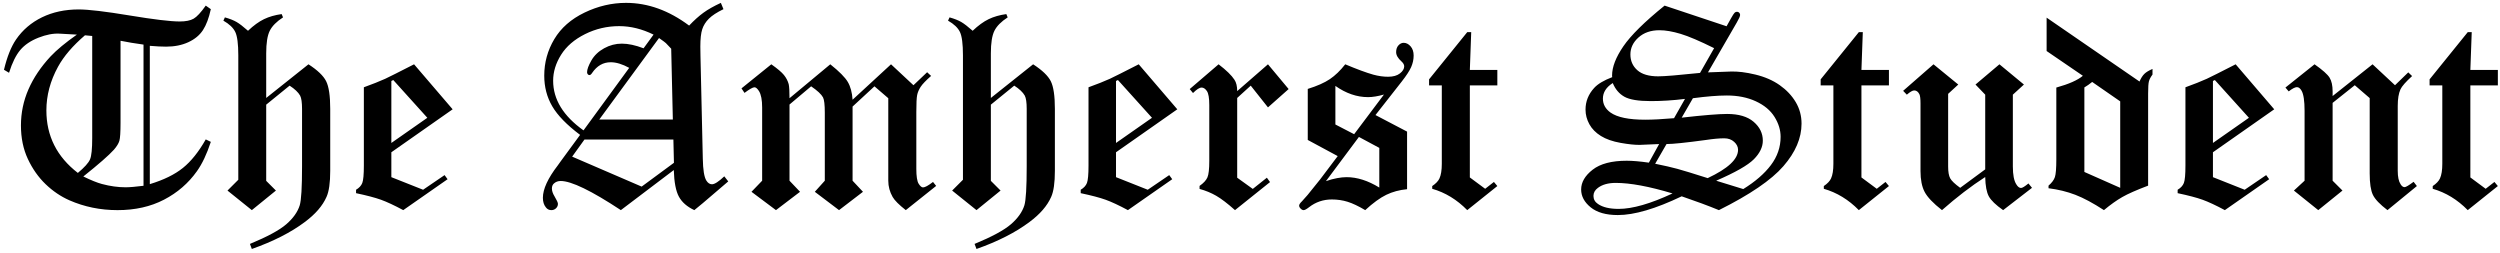 
<svg width="464px" height="47px" viewBox="0 0 464 47" version="1.1" xmlns="http://www.w3.org/2000/svg" xmlns:xlink="http://www.w3.org/1999/xlink">
    <!-- Generator: Sketch 50.2 (55047) - http://www.bohemiancoding.com/sketch -->
    <desc>Created with Sketch.</desc>
    <defs></defs>
    <g id="Symbols" stroke="none" stroke-width="1" fill="none" fill-rule="evenodd">
        <g id="parts/SiteHead" transform="translate(-489, -30)" fill="#000000">
            <g id="SiteHead">
                <g id="Bar">
                    <g id="Header">
                        <path d="M527.189,31.041 L528.129,31.701 C527.773,33.343 527.287,34.638 526.669,35.586 C526.051,36.534 525.146,37.283 523.952,37.833 C522.759,38.383 521.383,38.658 519.826,38.658 C518.997,38.658 517.99,38.607 516.805,38.506 L516.805,64.176 C519.378,63.397 521.426,62.394 522.949,61.167 C524.473,59.94 525.886,58.175 527.189,55.873 L528.129,56.33 C527.384,58.598 526.521,60.418 525.539,61.789 C523.965,64.007 521.934,65.763 519.445,67.058 C516.957,68.353 514.079,69 510.812,69 C507.63,69 504.651,68.391 501.875,67.172 C500.267,66.461 498.794,65.462 497.457,64.176 C496.12,62.889 495.024,61.332 494.169,59.504 C493.314,57.676 492.887,55.602 492.887,53.283 C492.887,50.947 493.352,48.713 494.283,46.58 C495.214,44.447 496.585,42.408 498.396,40.461 C499.548,39.242 501.173,37.896 503.271,36.424 L500.072,36.246 C498.887,36.178 497.576,36.428 496.137,36.995 C494.698,37.562 493.577,38.32 492.772,39.268 C491.968,40.215 491.27,41.629 490.678,43.508 L489.738,42.949 C490.314,40.546 491.059,38.675 491.973,37.338 C493.191,35.561 494.799,34.185 496.797,33.212 C498.794,32.239 501.071,31.752 503.627,31.752 C505.404,31.752 508.544,32.124 513.047,32.869 C517.55,33.614 520.647,33.986 522.34,33.986 C523.474,33.986 524.341,33.813 524.942,33.466 C525.543,33.119 526.292,32.311 527.189,31.041 Z M506.115,36.678 L504.77,36.551 C502.501,38.497 500.834,40.444 499.768,42.391 C498.329,45.014 497.609,47.714 497.609,50.49 C497.609,55.23 499.556,59.098 503.449,62.094 C504.685,61.061 505.438,60.223 505.709,59.58 C505.98,58.937 506.115,57.625 506.115,55.645 L506.115,36.678 Z M515.637,38.277 C514.029,38.057 512.607,37.82 511.371,37.566 L511.371,52.75 C511.371,54.527 511.299,55.657 511.155,56.14 C511.011,56.622 510.677,57.168 510.152,57.777 C509.204,58.827 507.309,60.486 504.465,62.754 C505.887,63.448 507.038,63.913 507.918,64.15 C509.441,64.557 510.906,64.76 512.311,64.76 C513.055,64.76 514.164,64.667 515.637,64.48 L515.637,38.277 Z M541.277,32.615 L541.53,33.225 C540.329,34.003 539.508,34.833 539.068,35.713 C538.627,36.593 538.407,37.99 538.407,39.902 L538.407,48.18 L546.253,41.934 C547.929,43.017 549.021,44.062 549.529,45.069 C550.036,46.077 550.29,47.79 550.29,50.211 L550.29,61.713 C550.29,63.913 550.062,65.521 549.605,66.537 C548.877,68.196 547.531,69.753 545.568,71.209 C542.995,73.139 539.719,74.806 535.741,76.211 L535.386,75.271 C538.619,73.934 540.87,72.716 542.14,71.615 C543.409,70.515 544.239,69.347 544.628,68.111 C544.916,67.18 545.06,64.76 545.06,60.85 L545.06,50.211 C545.06,49.026 544.941,48.205 544.704,47.748 C544.349,47.122 543.697,46.504 542.749,45.895 L538.407,49.424 L538.407,63.566 L540.21,65.369 L535.741,69 L531.222,65.369 L533.228,63.363 L533.228,40.258 C533.228,38.159 533.042,36.72 532.669,35.941 C532.297,35.163 531.56,34.46 530.46,33.834 L530.739,33.225 C531.637,33.479 532.356,33.762 532.898,34.075 C533.439,34.388 534.15,34.934 535.03,35.713 C536.063,34.731 537.053,34.012 538.001,33.555 C538.949,33.098 540.041,32.785 541.277,32.615 Z M565.85,41.934 L573.01,50.287 L561.635,58.26 L561.635,62.881 L567.526,65.217 L571.512,62.5 L572.071,63.262 L563.844,69 C562.168,68.103 560.789,67.46 559.705,67.07 C558.622,66.681 557.082,66.275 555.084,65.852 L555.084,65.217 C555.66,64.878 556.045,64.459 556.24,63.96 C556.434,63.461 556.532,62.382 556.532,60.723 L556.532,46.199 C558.123,45.624 559.443,45.099 560.493,44.625 C561.254,44.27 563.04,43.372 565.85,41.934 Z M561.991,44.854 L561.635,45.031 L561.635,56.533 L568.313,51.861 L561.991,44.854 Z M622.792,30.533 L623.274,31.701 C622.055,32.294 621.154,32.882 620.57,33.466 C619.986,34.05 619.576,34.701 619.339,35.421 C619.102,36.14 618.983,37.211 618.983,38.633 C618.983,39.09 618.992,39.699 619.009,40.461 L619.44,59.428 C619.474,61.51 619.694,62.872 620.1,63.516 C620.388,63.973 620.735,64.201 621.141,64.201 C621.632,64.201 622.394,63.71 623.427,62.729 L624.163,63.668 L619.44,67.705 L617.866,69 C616.529,68.374 615.577,67.544 615.01,66.512 C614.443,65.479 614.125,63.829 614.057,61.561 L604.231,69 C598.764,65.395 595.04,63.592 593.059,63.592 C592.568,63.592 592.154,63.744 591.815,64.049 C591.561,64.269 591.434,64.582 591.434,64.988 C591.434,65.428 591.595,65.911 591.917,66.436 C592.34,67.146 592.552,67.612 592.552,67.832 C592.552,68.154 592.433,68.429 592.196,68.657 C591.959,68.886 591.671,69 591.333,69 C590.91,69 590.571,68.831 590.317,68.492 C589.945,68.035 589.759,67.443 589.759,66.715 C589.759,65.902 589.991,64.993 590.457,63.985 C590.922,62.978 591.612,61.882 592.526,60.697 C592.712,60.443 592.882,60.206 593.034,59.986 L596.665,55.035 C594.21,53.19 592.488,51.421 591.498,49.729 C590.508,48.036 590.013,46.14 590.013,44.041 C590.013,41.604 590.635,39.344 591.879,37.262 C593.123,35.18 594.993,33.538 597.49,32.336 C599.987,31.134 602.555,30.533 605.196,30.533 C609.242,30.533 613.143,31.938 616.901,34.748 C617.815,33.783 618.695,32.992 619.542,32.374 C620.388,31.756 621.471,31.143 622.792,30.533 Z M610.3,36.424 C608.167,35.374 606.042,34.85 603.927,34.85 C601.675,34.85 599.559,35.345 597.579,36.335 C595.598,37.325 594.117,38.603 593.136,40.169 C592.154,41.735 591.663,43.339 591.663,44.98 C591.663,48.451 593.542,51.523 597.3,54.197 L605.78,42.594 C604.511,41.9 603.368,41.553 602.352,41.553 C600.947,41.553 599.796,42.213 598.899,43.533 C598.73,43.804 598.561,43.939 598.391,43.939 C598.29,43.939 598.193,43.889 598.099,43.787 C598.006,43.686 597.96,43.559 597.96,43.406 C597.96,42.882 598.226,42.154 598.76,41.223 C599.293,40.292 600.08,39.538 601.121,38.963 C602.162,38.387 603.258,38.1 604.409,38.1 C605.594,38.1 606.94,38.387 608.446,38.963 L610.3,36.424 Z M613.575,39.039 C613.084,38.497 612.754,38.15 612.585,37.998 C612.466,37.88 612.043,37.566 611.315,37.059 L600.22,52.191 L613.88,52.191 L613.575,39.039 Z M597.477,55.898 L595.192,59.072 L608.091,64.633 L614.083,60.215 L613.981,55.898 L597.477,55.898 Z M661.076,43.406 L661.812,44.092 C660.848,44.938 660.2,45.615 659.87,46.123 C659.54,46.631 659.324,47.139 659.223,47.646 C659.121,48.154 659.07,49.195 659.07,50.77 L659.07,61.332 C659.07,62.72 659.214,63.643 659.502,64.1 C659.79,64.557 660.061,64.785 660.314,64.785 C660.67,64.785 661.288,64.447 662.168,63.77 L662.752,64.506 L657.115,69 C655.863,68.018 655.05,67.206 654.678,66.562 C654.136,65.615 653.865,64.607 653.865,63.541 L653.865,48.23 L651.301,46.021 L647.238,49.779 L647.238,63.541 L649.168,65.598 L644.725,69 L640.23,65.598 L642.084,63.541 L642.084,50.922 C642.084,49.449 641.974,48.501 641.754,48.078 C641.449,47.503 640.713,46.817 639.545,46.021 L635.533,49.398 L635.533,63.541 L637.488,65.598 L633.02,69 L628.475,65.598 L630.455,63.541 L630.455,49.957 C630.455,48.552 630.26,47.536 629.871,46.91 C629.566,46.436 629.287,46.199 629.033,46.199 C628.729,46.199 628.111,46.546 627.18,47.24 L626.621,46.402 L632.156,41.934 C633.307,42.746 634.09,43.41 634.505,43.927 C634.92,44.443 635.212,45.006 635.381,45.615 C635.482,46.055 635.533,46.927 635.533,48.23 L643.1,41.934 C644.758,43.254 645.842,44.346 646.35,45.209 C646.857,46.072 647.154,47.173 647.238,48.51 L654.373,41.934 L658.537,45.818 L661.076,43.406 Z M675.773,32.615 L676.027,33.225 C674.825,34.003 674.004,34.833 673.564,35.713 C673.124,36.593 672.904,37.99 672.904,39.902 L672.904,48.18 L680.749,41.934 C682.425,43.017 683.517,44.062 684.025,45.069 C684.532,46.077 684.786,47.79 684.786,50.211 L684.786,61.713 C684.786,63.913 684.558,65.521 684.101,66.537 C683.373,68.196 682.027,69.753 680.064,71.209 C677.491,73.139 674.215,74.806 670.237,76.211 L669.882,75.271 C673.115,73.934 675.366,72.716 676.636,71.615 C677.905,70.515 678.735,69.347 679.124,68.111 C679.412,67.18 679.556,64.76 679.556,60.85 L679.556,50.211 C679.556,49.026 679.437,48.205 679.2,47.748 C678.845,47.122 678.193,46.504 677.245,45.895 L672.904,49.424 L672.904,63.566 L674.706,65.369 L670.237,69 L665.718,65.369 L667.724,63.363 L667.724,40.258 C667.724,38.159 667.538,36.72 667.165,35.941 C666.793,35.163 666.057,34.46 664.956,33.834 L665.236,33.225 C666.133,33.479 666.852,33.762 667.394,34.075 C667.935,34.388 668.646,34.934 669.527,35.713 C670.559,34.731 671.549,34.012 672.497,33.555 C673.445,33.098 674.537,32.785 675.773,32.615 Z M700.346,41.934 L707.506,50.287 L696.131,58.26 L696.131,62.881 L702.022,65.217 L706.008,62.5 L706.567,63.262 L698.34,69 C696.664,68.103 695.285,67.46 694.202,67.07 C693.118,66.681 691.578,66.275 689.58,65.852 L689.58,65.217 C690.156,64.878 690.541,64.459 690.736,63.96 C690.93,63.461 691.028,62.382 691.028,60.723 L691.028,46.199 C692.619,45.624 693.939,45.099 694.989,44.625 C695.75,44.27 697.536,43.372 700.346,41.934 Z M696.487,44.854 L696.131,45.031 L696.131,56.533 L702.809,51.861 L696.487,44.854 Z M724.336,41.934 L728.17,46.529 L724.336,49.932 L721.136,45.895 L718.623,48.18 L718.623,62.982 L721.517,65.064 L724.132,62.982 L724.716,63.795 L718.216,69 C716.828,67.764 715.665,66.876 714.725,66.334 C713.786,65.792 712.757,65.369 711.64,65.064 L711.64,64.506 C712.385,63.981 712.872,63.452 713.1,62.919 C713.329,62.386 713.443,61.366 713.443,59.859 L713.443,49.5 C713.443,48.197 713.295,47.329 712.999,46.897 C712.702,46.466 712.377,46.25 712.021,46.25 C711.632,46.25 711.099,46.589 710.421,47.266 L709.812,46.529 L715.17,41.934 C716.608,43.034 717.59,43.99 718.115,44.803 C718.453,45.311 718.623,46.013 718.623,46.91 L724.336,41.934 Z M744.288,51.354 L750.153,54.426 L750.153,65.115 C748.731,65.251 747.445,65.598 746.294,66.156 C745.143,66.715 743.839,67.663 742.384,69 C741.131,68.255 740.043,67.739 739.121,67.451 C738.198,67.163 737.221,67.02 736.188,67.02 C734.597,67.02 733.184,67.502 731.948,68.467 C731.491,68.822 731.161,69 730.958,69 C730.772,69 730.585,68.907 730.399,68.721 C730.213,68.535 730.12,68.348 730.12,68.162 C730.12,67.959 730.298,67.688 730.653,67.35 C730.856,67.146 731.203,66.757 731.694,66.182 L734.005,63.312 L737.28,58.971 L731.72,55.975 L731.72,46.504 C733.463,45.962 734.83,45.357 735.82,44.688 C736.81,44.02 737.762,43.102 738.677,41.934 C740.843,42.848 742.587,43.491 743.907,43.863 C744.855,44.117 745.761,44.244 746.624,44.244 C747.572,44.244 748.308,44.037 748.833,43.622 C749.358,43.207 749.62,42.771 749.62,42.314 C749.62,42.01 749.451,41.705 749.112,41.4 C748.452,40.808 748.122,40.232 748.122,39.674 C748.122,39.149 748.266,38.73 748.554,38.417 C748.841,38.104 749.163,37.947 749.518,37.947 C749.992,37.947 750.42,38.163 750.801,38.595 C751.181,39.026 751.372,39.598 751.372,40.309 C751.372,41.036 751.22,41.747 750.915,42.441 C750.61,43.135 750.026,44.033 749.163,45.133 L744.288,51.354 Z M736.848,53.105 L740.327,54.908 L745.862,47.545 C744.728,47.867 743.746,48.027 742.917,48.027 C740.835,48.027 738.812,47.333 736.848,45.945 L736.848,53.105 Z M741.216,55.416 L735.096,63.617 C735.841,63.363 736.535,63.177 737.179,63.059 C737.822,62.94 738.406,62.881 738.93,62.881 C740.877,62.881 742.9,63.524 744.999,64.811 L744.999,57.447 L741.216,55.416 Z M754.236,44.727 L761.32,35.967 L762.057,35.967 L761.803,42.975 L766.906,42.975 L766.906,45.844 L761.803,45.844 L761.803,62.932 L764.646,65.039 L766.271,63.77 L766.906,64.531 L761.32,69 C759.408,67.053 757.241,65.733 754.82,65.039 L754.82,64.531 C755.497,64.074 755.946,63.6 756.166,63.109 C756.454,62.483 756.598,61.577 756.598,60.393 L756.598,45.844 L754.236,45.844 L754.236,44.727 Z M797.95,31.041 L809.452,34.875 L810.289,33.377 C810.594,32.835 810.81,32.501 810.937,32.374 C811.064,32.247 811.212,32.184 811.381,32.184 C811.551,32.184 811.69,32.243 811.8,32.361 C811.91,32.48 811.965,32.615 811.965,32.768 C811.965,33.005 811.762,33.47 811.356,34.164 L805.998,43.432 L810.188,43.279 C811.508,43.229 813.044,43.415 814.796,43.838 C816.548,44.261 818.055,44.917 819.316,45.806 C820.577,46.694 821.567,47.744 822.287,48.954 C823.006,50.164 823.366,51.497 823.366,52.953 C823.366,55.628 822.244,58.256 820.001,60.837 C817.759,63.418 813.768,66.139 808.03,69 C806.049,68.187 803.747,67.333 801.123,66.436 C796.282,68.755 792.33,69.914 789.266,69.914 C787.082,69.914 785.402,69.436 784.226,68.479 C783.05,67.523 782.461,66.419 782.461,65.166 C782.461,63.829 783.172,62.606 784.594,61.497 C786.016,60.388 788.123,59.834 790.916,59.834 C792.017,59.834 793.388,59.952 795.03,60.189 L796.934,56.736 L793.354,56.889 C792.474,56.906 791.289,56.783 789.799,56.521 C788.31,56.258 787.087,55.831 786.13,55.238 C785.174,54.646 784.459,53.918 783.985,53.055 C783.511,52.191 783.274,51.286 783.274,50.338 C783.274,48.831 783.807,47.494 784.873,46.326 C785.551,45.581 786.668,44.913 788.225,44.32 L788.2,44.016 C788.2,42.441 788.898,40.634 790.294,38.595 C791.691,36.555 794.243,34.037 797.95,31.041 Z M807.141,38.938 C804.483,37.617 802.41,36.733 800.92,36.284 C799.431,35.836 798.119,35.611 796.985,35.611 C795.394,35.611 794.099,36.06 793.1,36.957 C792.101,37.854 791.602,38.904 791.602,40.105 C791.602,41.29 792.029,42.264 792.884,43.025 C793.739,43.787 795.03,44.168 796.756,44.168 C797.907,44.168 800.497,43.956 804.526,43.533 L807.141,38.938 Z M801.733,48.357 C799.549,48.628 797.433,48.764 795.385,48.764 C793.083,48.764 791.45,48.493 790.485,47.951 C789.52,47.41 788.801,46.563 788.327,45.412 C787.108,46.191 786.498,47.156 786.498,48.307 C786.498,49.356 786.972,50.219 787.92,50.896 C789.173,51.777 791.314,52.217 794.344,52.217 C795.749,52.217 797.535,52.124 799.702,51.938 L801.733,48.357 Z M801.123,51.836 C805.169,51.379 807.979,51.15 809.553,51.15 C811.703,51.15 813.345,51.637 814.479,52.61 C815.613,53.584 816.18,54.747 816.18,56.102 C816.18,57.286 815.626,58.437 814.517,59.555 C813.408,60.672 811.077,62.001 807.522,63.541 L812.549,65.09 C814.767,63.719 816.476,62.238 817.678,60.646 C818.88,59.055 819.481,57.303 819.481,55.391 C819.481,54.138 819.104,52.907 818.351,51.696 C817.598,50.486 816.442,49.521 814.885,48.802 C813.328,48.082 811.534,47.723 809.502,47.723 C807.86,47.723 805.761,47.892 803.205,48.23 L801.123,51.836 Z M796.198,60.393 C797.873,60.731 799.24,61.044 800.298,61.332 C801.356,61.62 803.239,62.195 805.948,63.059 C809.705,61.298 811.584,59.546 811.584,57.803 C811.584,57.261 811.343,56.77 810.861,56.33 C810.378,55.89 809.765,55.67 809.02,55.67 C808.106,55.67 806.98,55.771 805.643,55.975 C801.919,56.482 799.473,56.736 798.305,56.736 L796.198,60.393 Z M799.422,65.902 C795.089,64.599 791.577,63.947 788.885,63.947 C787.497,63.947 786.397,64.252 785.584,64.861 C785.026,65.268 784.746,65.767 784.746,66.359 C784.746,66.986 785.026,67.485 785.584,67.857 C786.465,68.467 787.743,68.771 789.418,68.771 C791.991,68.771 795.326,67.815 799.422,65.902 Z M826.916,44.727 L834,35.967 L834.736,35.967 L834.482,42.975 L839.586,42.975 L839.586,45.844 L834.482,45.844 L834.482,62.932 L837.326,65.039 L838.951,63.77 L839.586,64.531 L834,69 C832.087,67.053 829.92,65.733 827.5,65.039 L827.5,64.531 C828.177,64.074 828.625,63.6 828.845,63.109 C829.133,62.483 829.277,61.577 829.277,60.393 L829.277,45.844 L826.916,45.844 L826.916,44.727 Z M860.096,41.934 L864.641,45.691 L862.585,47.57 L862.585,60.9 C862.585,62.441 862.796,63.541 863.22,64.201 C863.49,64.658 863.787,64.887 864.108,64.887 C864.345,64.887 864.802,64.607 865.479,64.049 L866.139,64.861 L860.782,69 C859.428,68.052 858.543,67.202 858.129,66.448 C857.714,65.695 857.49,64.497 857.456,62.855 C854.832,64.548 852.158,66.596 849.432,69 C847.79,67.714 846.716,66.584 846.208,65.61 C845.7,64.637 845.446,63.355 845.446,61.764 L845.446,49.221 C845.446,48.34 845.378,47.765 845.243,47.494 C845.006,47.02 844.684,46.783 844.278,46.783 C843.973,46.783 843.516,47.046 842.907,47.57 L842.221,46.859 L847.858,41.934 L852.454,45.691 L850.575,47.418 L850.575,60.9 C850.575,61.899 850.702,62.631 850.956,63.097 C851.21,63.562 851.828,64.15 852.809,64.861 L857.456,61.434 L857.456,47.57 L855.653,45.691 L860.096,41.934 Z M868.852,33.275 L886.092,45.133 C886.363,44.507 886.663,44.033 886.993,43.711 C887.323,43.389 887.827,43.085 888.504,42.797 L888.504,43.838 C888.165,44.295 887.945,44.71 887.844,45.082 C887.742,45.454 887.691,46.216 887.691,47.367 L887.691,64.455 C885.542,65.268 883.942,65.974 882.893,66.575 C881.843,67.176 880.709,67.984 879.49,69 C877.493,67.697 875.724,66.749 874.184,66.156 C872.643,65.564 870.984,65.158 869.207,64.938 L869.207,64.455 C869.816,63.93 870.21,63.401 870.388,62.868 C870.565,62.335 870.654,61.23 870.654,59.555 L870.654,46.25 C872.973,45.607 874.615,44.879 875.58,44.066 L868.852,39.471 L868.852,33.275 Z M882.512,48.814 L877.307,45.209 C876.833,45.598 876.35,45.937 875.859,46.225 L875.859,61.916 L882.512,64.861 L882.512,48.814 Z M903.937,41.934 L911.097,50.287 L899.722,58.26 L899.722,62.881 L905.612,65.217 L909.599,62.5 L910.157,63.262 L901.931,69 C900.255,68.103 898.876,67.46 897.792,67.07 C896.709,66.681 895.168,66.275 893.171,65.852 L893.171,65.217 C893.747,64.878 894.132,64.459 894.326,63.96 C894.521,63.461 894.618,62.382 894.618,60.723 L894.618,46.199 C896.21,45.624 897.53,45.099 898.579,44.625 C899.341,44.27 901.127,43.372 903.937,41.934 Z M900.077,44.854 L899.722,45.031 L899.722,56.533 L906.4,51.861 L900.077,44.854 Z M929.348,41.934 L933.512,45.818 L935.975,43.432 L936.686,44.117 C935.501,45.201 934.782,46.021 934.528,46.58 C934.189,47.325 934.02,48.349 934.02,49.652 L934.02,61.713 C934.02,62.83 934.198,63.66 934.553,64.201 C934.773,64.557 935.019,64.734 935.289,64.734 C935.526,64.734 936.085,64.404 936.965,63.744 L937.575,64.531 L932.116,69 C930.711,67.934 929.809,66.99 929.412,66.169 C929.014,65.348 928.815,64.023 928.815,62.195 L928.815,48.205 L926.047,45.818 L921.934,49.094 L921.934,63.541 L923.762,65.369 L919.268,69 L914.748,65.369 L916.729,63.541 L916.729,50.566 C916.729,48.721 916.543,47.477 916.17,46.834 C915.916,46.394 915.629,46.174 915.307,46.174 C914.968,46.174 914.461,46.436 913.784,46.961 L913.174,46.25 L918.582,41.934 C920.072,42.983 921.003,43.812 921.375,44.422 C921.748,45.031 921.934,45.878 921.934,46.961 L921.934,47.824 L929.348,41.934 Z M939.931,44.727 L947.015,35.967 L947.752,35.967 L947.498,42.975 L952.601,42.975 L952.601,45.844 L947.498,45.844 L947.498,62.932 L950.341,65.039 L951.966,63.77 L952.601,64.531 L947.015,69 C945.102,67.053 942.936,65.733 940.515,65.039 L940.515,64.531 C941.192,64.074 941.641,63.6 941.861,63.109 C942.149,62.483 942.293,61.577 942.293,60.393 L942.293,45.844 L939.931,45.844 L939.931,44.727 Z" id="The-Amherst-Student"></path>
                    </g>
                </g>
            </g>
        </g>
    </g>
</svg>
